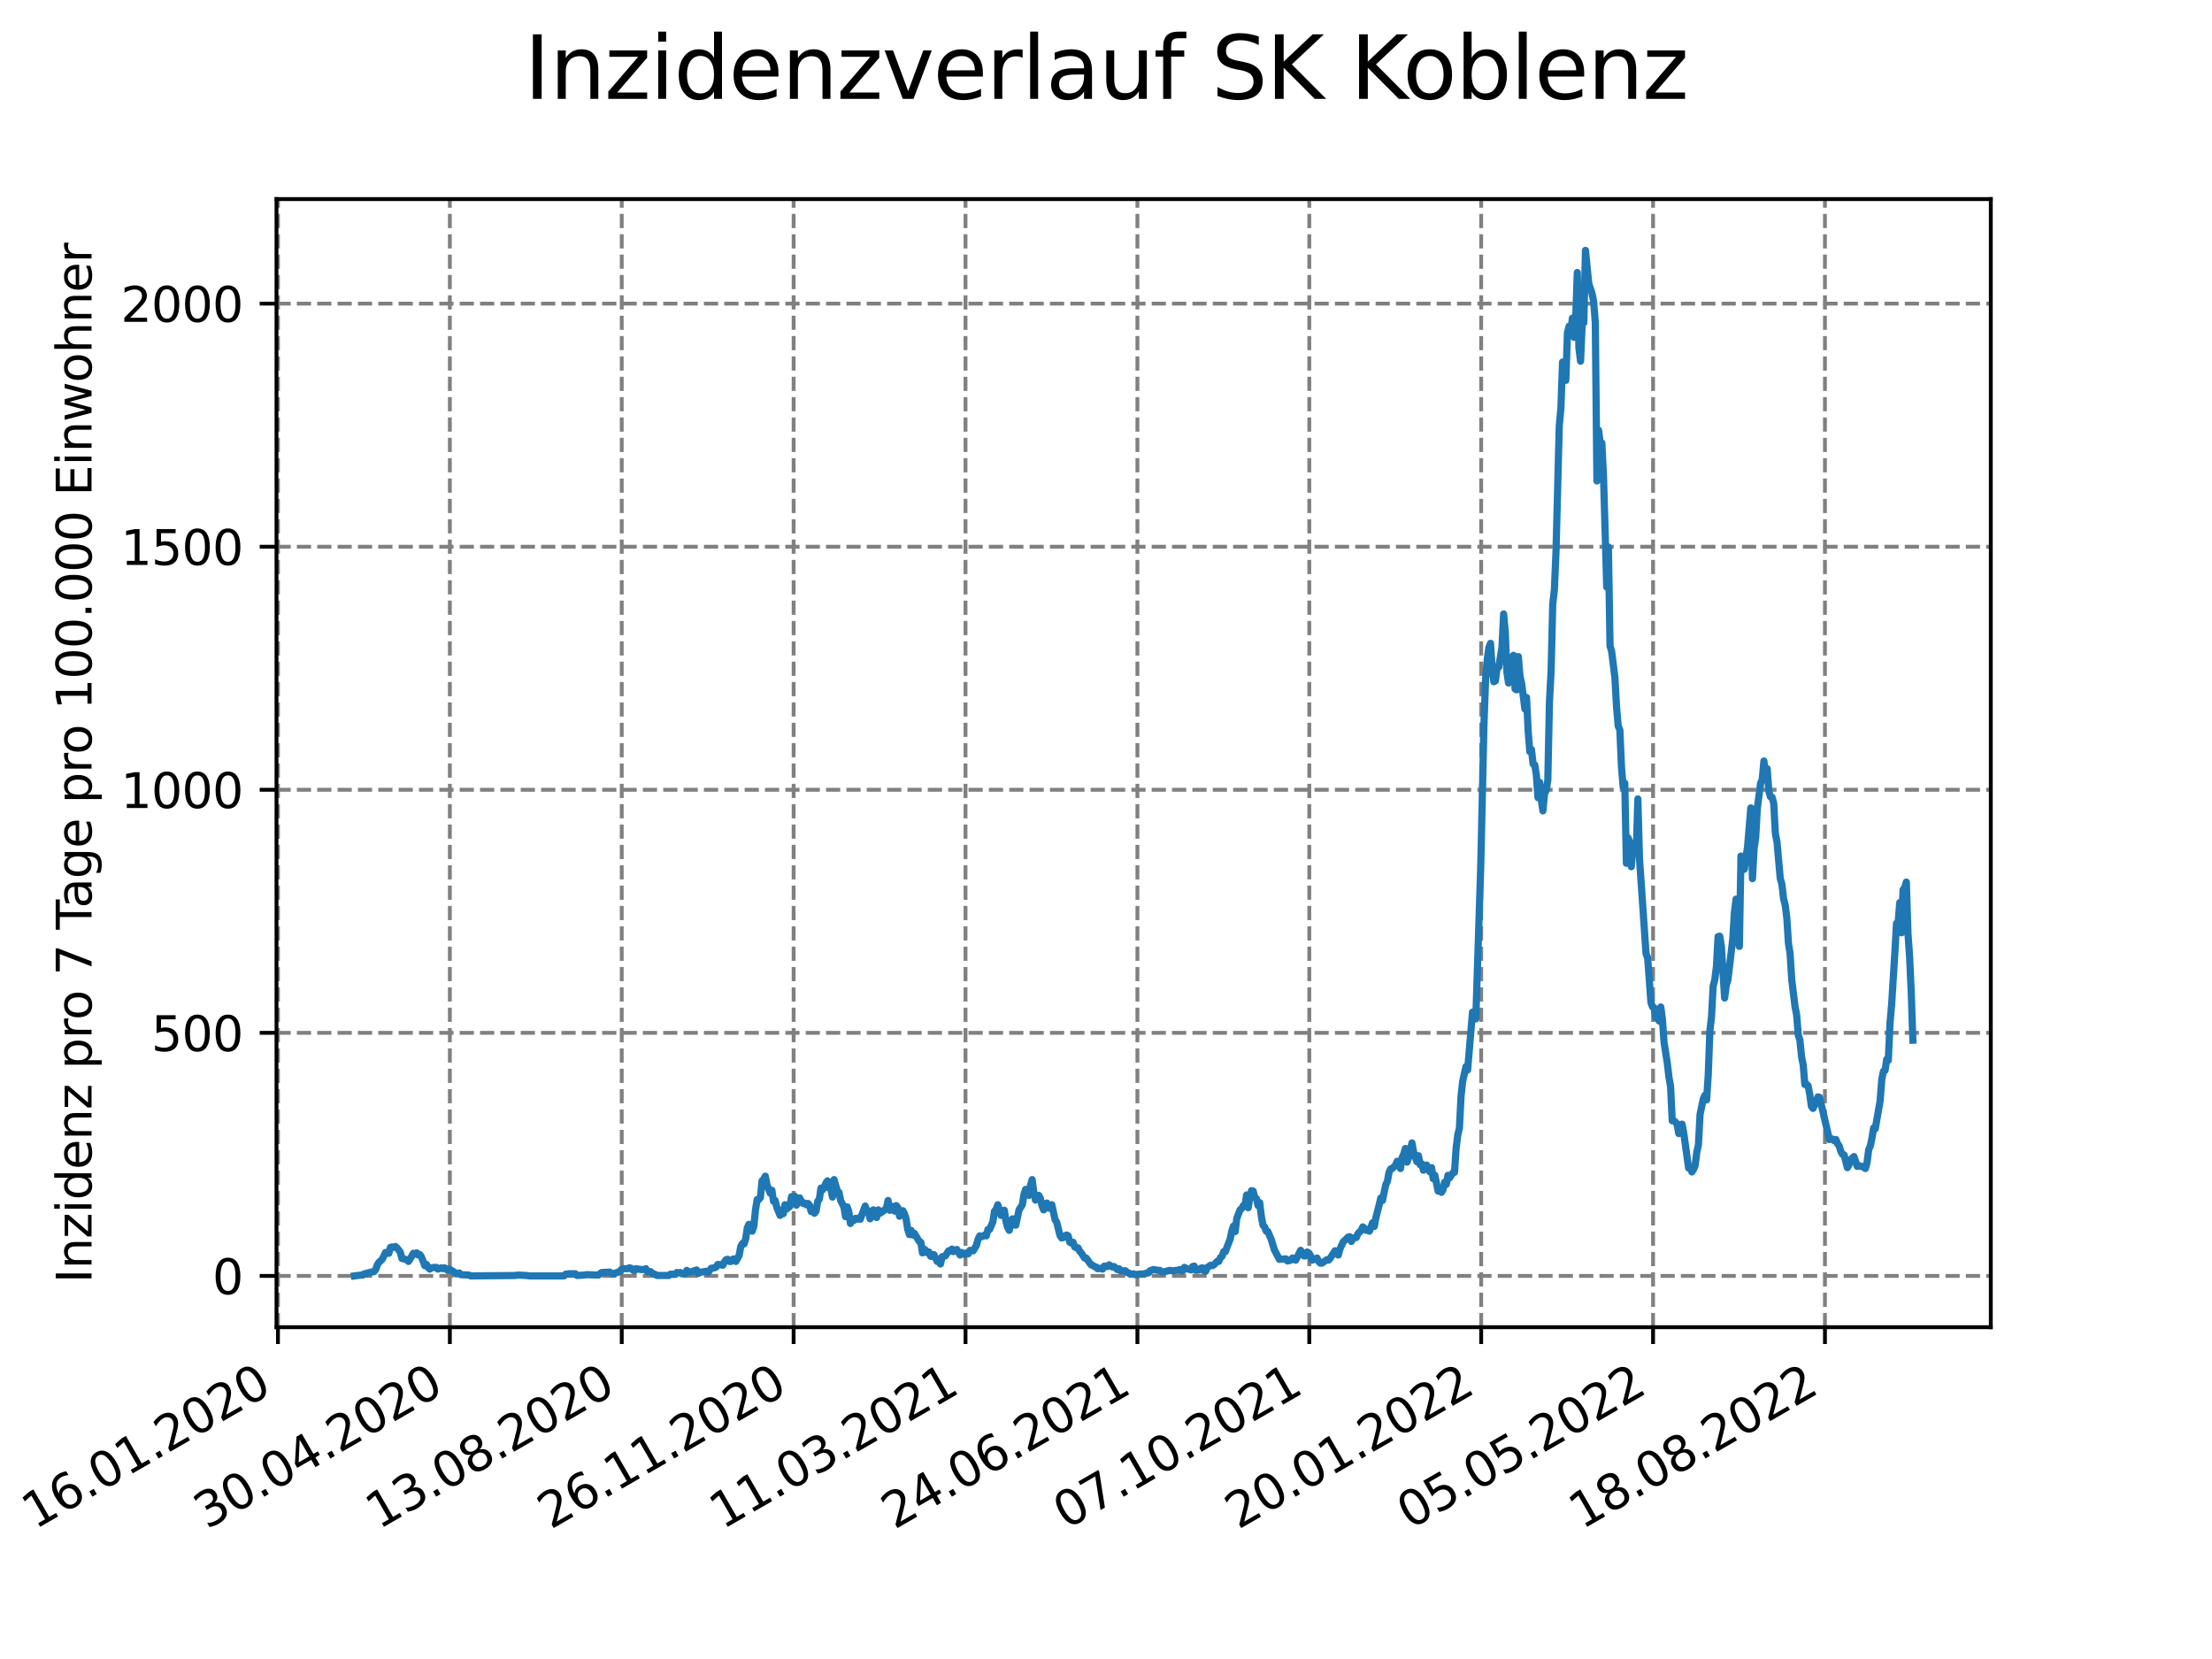 <?xml version="1.0" encoding="utf-8" standalone="no"?>
<!DOCTYPE svg PUBLIC "-//W3C//DTD SVG 1.1//EN"
  "http://www.w3.org/Graphics/SVG/1.1/DTD/svg11.dtd">
<svg xmlns:xlink="http://www.w3.org/1999/xlink" width="460.8pt" height="345.6pt" viewBox="0 0 460.8 345.6" xmlns="http://www.w3.org/2000/svg" version="1.1">
 <defs>
  <style type="text/css">*{stroke-linejoin: round; stroke-linecap: butt}</style>
 </defs>
 <g id="figure_1">
  <g id="patch_1">
   <path d="M 0 345.6 
L 460.8 345.6 
L 460.8 0 
L 0 0 
z
" style="fill: #ffffff"/>
  </g>
  <g id="axes_1">
   <g id="patch_2">
    <path d="M 57.6 276.48 
L 414.72 276.48 
L 414.72 41.472 
L 57.6 41.472 
z
" style="fill: #ffffff"/>
   </g>
   <g id="matplotlib.axis_1">
    <g id="xtick_1">
     <g id="line2d_1">
      <path d="M 57.904 276.48 
L 57.904 41.472 
" clip-path="url(#pd2b1d7a39e)" style="fill: none; stroke-dasharray: 2.96,1.28; stroke-dashoffset: 0; stroke: #808080; stroke-width: 0.8"/>
     </g>
     <g id="line2d_2">
      <defs>
       <path id="mf0c16dad1c" d="M 0 0 
L 0 3.5 
" style="stroke: #000000; stroke-width: 0.8"/>
      </defs>
      <g>
       <use xlink:href="#mf0c16dad1c" x="57.904" y="276.48" style="stroke: #000000; stroke-width: 0.8"/>
      </g>
     </g>
     <g id="text_1">
      <!-- 16.01.2020 -->
      <g transform="translate(7.279 318.689) rotate(-30) scale(0.1 -0.1)">
       <defs>
        <path id="DejaVuSans-31" d="M 794 531 
L 1825 531 
L 1825 4091 
L 703 3866 
L 703 4441 
L 1819 4666 
L 2450 4666 
L 2450 531 
L 3481 531 
L 3481 0 
L 794 0 
L 794 531 
z
" transform="scale(0.016)"/>
        <path id="DejaVuSans-36" d="M 2113 2584 
Q 1688 2584 1439 2293 
Q 1191 2003 1191 1497 
Q 1191 994 1439 701 
Q 1688 409 2113 409 
Q 2538 409 2786 701 
Q 3034 994 3034 1497 
Q 3034 2003 2786 2293 
Q 2538 2584 2113 2584 
z
M 3366 4563 
L 3366 3988 
Q 3128 4100 2886 4159 
Q 2644 4219 2406 4219 
Q 1781 4219 1451 3797 
Q 1122 3375 1075 2522 
Q 1259 2794 1537 2939 
Q 1816 3084 2150 3084 
Q 2853 3084 3261 2657 
Q 3669 2231 3669 1497 
Q 3669 778 3244 343 
Q 2819 -91 2113 -91 
Q 1303 -91 875 529 
Q 447 1150 447 2328 
Q 447 3434 972 4092 
Q 1497 4750 2381 4750 
Q 2619 4750 2861 4703 
Q 3103 4656 3366 4563 
z
" transform="scale(0.016)"/>
        <path id="DejaVuSans-2e" d="M 684 794 
L 1344 794 
L 1344 0 
L 684 0 
L 684 794 
z
" transform="scale(0.016)"/>
        <path id="DejaVuSans-30" d="M 2034 4250 
Q 1547 4250 1301 3770 
Q 1056 3291 1056 2328 
Q 1056 1369 1301 889 
Q 1547 409 2034 409 
Q 2525 409 2770 889 
Q 3016 1369 3016 2328 
Q 3016 3291 2770 3770 
Q 2525 4250 2034 4250 
z
M 2034 4750 
Q 2819 4750 3233 4129 
Q 3647 3509 3647 2328 
Q 3647 1150 3233 529 
Q 2819 -91 2034 -91 
Q 1250 -91 836 529 
Q 422 1150 422 2328 
Q 422 3509 836 4129 
Q 1250 4750 2034 4750 
z
" transform="scale(0.016)"/>
        <path id="DejaVuSans-32" d="M 1228 531 
L 3431 531 
L 3431 0 
L 469 0 
L 469 531 
Q 828 903 1448 1529 
Q 2069 2156 2228 2338 
Q 2531 2678 2651 2914 
Q 2772 3150 2772 3378 
Q 2772 3750 2511 3984 
Q 2250 4219 1831 4219 
Q 1534 4219 1204 4116 
Q 875 4013 500 3803 
L 500 4441 
Q 881 4594 1212 4672 
Q 1544 4750 1819 4750 
Q 2544 4750 2975 4387 
Q 3406 4025 3406 3419 
Q 3406 3131 3298 2873 
Q 3191 2616 2906 2266 
Q 2828 2175 2409 1742 
Q 1991 1309 1228 531 
z
" transform="scale(0.016)"/>
       </defs>
       <use xlink:href="#DejaVuSans-31"/>
       <use xlink:href="#DejaVuSans-36" x="63.623"/>
       <use xlink:href="#DejaVuSans-2e" x="127.246"/>
       <use xlink:href="#DejaVuSans-30" x="159.033"/>
       <use xlink:href="#DejaVuSans-31" x="222.656"/>
       <use xlink:href="#DejaVuSans-2e" x="286.279"/>
       <use xlink:href="#DejaVuSans-32" x="318.066"/>
       <use xlink:href="#DejaVuSans-30" x="381.689"/>
       <use xlink:href="#DejaVuSans-32" x="445.312"/>
       <use xlink:href="#DejaVuSans-30" x="508.936"/>
      </g>
     </g>
    </g>
    <g id="xtick_2">
     <g id="line2d_3">
      <path d="M 93.712 276.48 
L 93.712 41.472 
" clip-path="url(#pd2b1d7a39e)" style="fill: none; stroke-dasharray: 2.96,1.28; stroke-dashoffset: 0; stroke: #808080; stroke-width: 0.8"/>
     </g>
     <g id="line2d_4">
      <g>
       <use xlink:href="#mf0c16dad1c" x="93.712" y="276.48" style="stroke: #000000; stroke-width: 0.8"/>
      </g>
     </g>
     <g id="text_2">
      <!-- 30.04.2020 -->
      <g transform="translate(43.086 318.689) rotate(-30) scale(0.1 -0.1)">
       <defs>
        <path id="DejaVuSans-33" d="M 2597 2516 
Q 3050 2419 3304 2112 
Q 3559 1806 3559 1356 
Q 3559 666 3084 287 
Q 2609 -91 1734 -91 
Q 1441 -91 1130 -33 
Q 819 25 488 141 
L 488 750 
Q 750 597 1062 519 
Q 1375 441 1716 441 
Q 2309 441 2620 675 
Q 2931 909 2931 1356 
Q 2931 1769 2642 2001 
Q 2353 2234 1838 2234 
L 1294 2234 
L 1294 2753 
L 1863 2753 
Q 2328 2753 2575 2939 
Q 2822 3125 2822 3475 
Q 2822 3834 2567 4026 
Q 2313 4219 1838 4219 
Q 1578 4219 1281 4162 
Q 984 4106 628 3988 
L 628 4550 
Q 988 4650 1302 4700 
Q 1616 4750 1894 4750 
Q 2613 4750 3031 4423 
Q 3450 4097 3450 3541 
Q 3450 3153 3228 2886 
Q 3006 2619 2597 2516 
z
" transform="scale(0.016)"/>
        <path id="DejaVuSans-34" d="M 2419 4116 
L 825 1625 
L 2419 1625 
L 2419 4116 
z
M 2253 4666 
L 3047 4666 
L 3047 1625 
L 3713 1625 
L 3713 1100 
L 3047 1100 
L 3047 0 
L 2419 0 
L 2419 1100 
L 313 1100 
L 313 1709 
L 2253 4666 
z
" transform="scale(0.016)"/>
       </defs>
       <use xlink:href="#DejaVuSans-33"/>
       <use xlink:href="#DejaVuSans-30" x="63.623"/>
       <use xlink:href="#DejaVuSans-2e" x="127.246"/>
       <use xlink:href="#DejaVuSans-30" x="159.033"/>
       <use xlink:href="#DejaVuSans-34" x="222.656"/>
       <use xlink:href="#DejaVuSans-2e" x="286.279"/>
       <use xlink:href="#DejaVuSans-32" x="318.066"/>
       <use xlink:href="#DejaVuSans-30" x="381.689"/>
       <use xlink:href="#DejaVuSans-32" x="445.312"/>
       <use xlink:href="#DejaVuSans-30" x="508.936"/>
      </g>
     </g>
    </g>
    <g id="xtick_3">
     <g id="line2d_5">
      <path d="M 129.519 276.48 
L 129.519 41.472 
" clip-path="url(#pd2b1d7a39e)" style="fill: none; stroke-dasharray: 2.96,1.28; stroke-dashoffset: 0; stroke: #808080; stroke-width: 0.8"/>
     </g>
     <g id="line2d_6">
      <g>
       <use xlink:href="#mf0c16dad1c" x="129.519" y="276.48" style="stroke: #000000; stroke-width: 0.8"/>
      </g>
     </g>
     <g id="text_3">
      <!-- 13.08.2020 -->
      <g transform="translate(78.894 318.689) rotate(-30) scale(0.1 -0.1)">
       <defs>
        <path id="DejaVuSans-38" d="M 2034 2216 
Q 1584 2216 1326 1975 
Q 1069 1734 1069 1313 
Q 1069 891 1326 650 
Q 1584 409 2034 409 
Q 2484 409 2743 651 
Q 3003 894 3003 1313 
Q 3003 1734 2745 1975 
Q 2488 2216 2034 2216 
z
M 1403 2484 
Q 997 2584 770 2862 
Q 544 3141 544 3541 
Q 544 4100 942 4425 
Q 1341 4750 2034 4750 
Q 2731 4750 3128 4425 
Q 3525 4100 3525 3541 
Q 3525 3141 3298 2862 
Q 3072 2584 2669 2484 
Q 3125 2378 3379 2068 
Q 3634 1759 3634 1313 
Q 3634 634 3220 271 
Q 2806 -91 2034 -91 
Q 1263 -91 848 271 
Q 434 634 434 1313 
Q 434 1759 690 2068 
Q 947 2378 1403 2484 
z
M 1172 3481 
Q 1172 3119 1398 2916 
Q 1625 2713 2034 2713 
Q 2441 2713 2670 2916 
Q 2900 3119 2900 3481 
Q 2900 3844 2670 4047 
Q 2441 4250 2034 4250 
Q 1625 4250 1398 4047 
Q 1172 3844 1172 3481 
z
" transform="scale(0.016)"/>
       </defs>
       <use xlink:href="#DejaVuSans-31"/>
       <use xlink:href="#DejaVuSans-33" x="63.623"/>
       <use xlink:href="#DejaVuSans-2e" x="127.246"/>
       <use xlink:href="#DejaVuSans-30" x="159.033"/>
       <use xlink:href="#DejaVuSans-38" x="222.656"/>
       <use xlink:href="#DejaVuSans-2e" x="286.279"/>
       <use xlink:href="#DejaVuSans-32" x="318.066"/>
       <use xlink:href="#DejaVuSans-30" x="381.689"/>
       <use xlink:href="#DejaVuSans-32" x="445.312"/>
       <use xlink:href="#DejaVuSans-30" x="508.936"/>
      </g>
     </g>
    </g>
    <g id="xtick_4">
     <g id="line2d_7">
      <path d="M 165.327 276.48 
L 165.327 41.472 
" clip-path="url(#pd2b1d7a39e)" style="fill: none; stroke-dasharray: 2.96,1.28; stroke-dashoffset: 0; stroke: #808080; stroke-width: 0.8"/>
     </g>
     <g id="line2d_8">
      <g>
       <use xlink:href="#mf0c16dad1c" x="165.327" y="276.48" style="stroke: #000000; stroke-width: 0.8"/>
      </g>
     </g>
     <g id="text_4">
      <!-- 26.11.2020 -->
      <g transform="translate(114.701 318.689) rotate(-30) scale(0.1 -0.1)">
       <use xlink:href="#DejaVuSans-32"/>
       <use xlink:href="#DejaVuSans-36" x="63.623"/>
       <use xlink:href="#DejaVuSans-2e" x="127.246"/>
       <use xlink:href="#DejaVuSans-31" x="159.033"/>
       <use xlink:href="#DejaVuSans-31" x="222.656"/>
       <use xlink:href="#DejaVuSans-2e" x="286.279"/>
       <use xlink:href="#DejaVuSans-32" x="318.066"/>
       <use xlink:href="#DejaVuSans-30" x="381.689"/>
       <use xlink:href="#DejaVuSans-32" x="445.312"/>
       <use xlink:href="#DejaVuSans-30" x="508.936"/>
      </g>
     </g>
    </g>
    <g id="xtick_5">
     <g id="line2d_9">
      <path d="M 201.134 276.48 
L 201.134 41.472 
" clip-path="url(#pd2b1d7a39e)" style="fill: none; stroke-dasharray: 2.96,1.28; stroke-dashoffset: 0; stroke: #808080; stroke-width: 0.8"/>
     </g>
     <g id="line2d_10">
      <g>
       <use xlink:href="#mf0c16dad1c" x="201.134" y="276.48" style="stroke: #000000; stroke-width: 0.8"/>
      </g>
     </g>
     <g id="text_5">
      <!-- 11.03.2021 -->
      <g transform="translate(150.509 318.689) rotate(-30) scale(0.1 -0.1)">
       <use xlink:href="#DejaVuSans-31"/>
       <use xlink:href="#DejaVuSans-31" x="63.623"/>
       <use xlink:href="#DejaVuSans-2e" x="127.246"/>
       <use xlink:href="#DejaVuSans-30" x="159.033"/>
       <use xlink:href="#DejaVuSans-33" x="222.656"/>
       <use xlink:href="#DejaVuSans-2e" x="286.279"/>
       <use xlink:href="#DejaVuSans-32" x="318.066"/>
       <use xlink:href="#DejaVuSans-30" x="381.689"/>
       <use xlink:href="#DejaVuSans-32" x="445.312"/>
       <use xlink:href="#DejaVuSans-31" x="508.936"/>
      </g>
     </g>
    </g>
    <g id="xtick_6">
     <g id="line2d_11">
      <path d="M 236.942 276.48 
L 236.942 41.472 
" clip-path="url(#pd2b1d7a39e)" style="fill: none; stroke-dasharray: 2.96,1.28; stroke-dashoffset: 0; stroke: #808080; stroke-width: 0.8"/>
     </g>
     <g id="line2d_12">
      <g>
       <use xlink:href="#mf0c16dad1c" x="236.942" y="276.48" style="stroke: #000000; stroke-width: 0.8"/>
      </g>
     </g>
     <g id="text_6">
      <!-- 24.06.2021 -->
      <g transform="translate(186.316 318.689) rotate(-30) scale(0.1 -0.1)">
       <use xlink:href="#DejaVuSans-32"/>
       <use xlink:href="#DejaVuSans-34" x="63.623"/>
       <use xlink:href="#DejaVuSans-2e" x="127.246"/>
       <use xlink:href="#DejaVuSans-30" x="159.033"/>
       <use xlink:href="#DejaVuSans-36" x="222.656"/>
       <use xlink:href="#DejaVuSans-2e" x="286.279"/>
       <use xlink:href="#DejaVuSans-32" x="318.066"/>
       <use xlink:href="#DejaVuSans-30" x="381.689"/>
       <use xlink:href="#DejaVuSans-32" x="445.312"/>
       <use xlink:href="#DejaVuSans-31" x="508.936"/>
      </g>
     </g>
    </g>
    <g id="xtick_7">
     <g id="line2d_13">
      <path d="M 272.749 276.48 
L 272.749 41.472 
" clip-path="url(#pd2b1d7a39e)" style="fill: none; stroke-dasharray: 2.96,1.28; stroke-dashoffset: 0; stroke: #808080; stroke-width: 0.8"/>
     </g>
     <g id="line2d_14">
      <g>
       <use xlink:href="#mf0c16dad1c" x="272.749" y="276.48" style="stroke: #000000; stroke-width: 0.8"/>
      </g>
     </g>
     <g id="text_7">
      <!-- 07.10.2021 -->
      <g transform="translate(222.124 318.689) rotate(-30) scale(0.1 -0.1)">
       <defs>
        <path id="DejaVuSans-37" d="M 525 4666 
L 3525 4666 
L 3525 4397 
L 1831 0 
L 1172 0 
L 2766 4134 
L 525 4134 
L 525 4666 
z
" transform="scale(0.016)"/>
       </defs>
       <use xlink:href="#DejaVuSans-30"/>
       <use xlink:href="#DejaVuSans-37" x="63.623"/>
       <use xlink:href="#DejaVuSans-2e" x="127.246"/>
       <use xlink:href="#DejaVuSans-31" x="159.033"/>
       <use xlink:href="#DejaVuSans-30" x="222.656"/>
       <use xlink:href="#DejaVuSans-2e" x="286.279"/>
       <use xlink:href="#DejaVuSans-32" x="318.066"/>
       <use xlink:href="#DejaVuSans-30" x="381.689"/>
       <use xlink:href="#DejaVuSans-32" x="445.312"/>
       <use xlink:href="#DejaVuSans-31" x="508.936"/>
      </g>
     </g>
    </g>
    <g id="xtick_8">
     <g id="line2d_15">
      <path d="M 308.556 276.48 
L 308.556 41.472 
" clip-path="url(#pd2b1d7a39e)" style="fill: none; stroke-dasharray: 2.96,1.28; stroke-dashoffset: 0; stroke: #808080; stroke-width: 0.8"/>
     </g>
     <g id="line2d_16">
      <g>
       <use xlink:href="#mf0c16dad1c" x="308.556" y="276.48" style="stroke: #000000; stroke-width: 0.8"/>
      </g>
     </g>
     <g id="text_8">
      <!-- 20.01.2022 -->
      <g transform="translate(257.931 318.689) rotate(-30) scale(0.1 -0.1)">
       <use xlink:href="#DejaVuSans-32"/>
       <use xlink:href="#DejaVuSans-30" x="63.623"/>
       <use xlink:href="#DejaVuSans-2e" x="127.246"/>
       <use xlink:href="#DejaVuSans-30" x="159.033"/>
       <use xlink:href="#DejaVuSans-31" x="222.656"/>
       <use xlink:href="#DejaVuSans-2e" x="286.279"/>
       <use xlink:href="#DejaVuSans-32" x="318.066"/>
       <use xlink:href="#DejaVuSans-30" x="381.689"/>
       <use xlink:href="#DejaVuSans-32" x="445.312"/>
       <use xlink:href="#DejaVuSans-32" x="508.936"/>
      </g>
     </g>
    </g>
    <g id="xtick_9">
     <g id="line2d_17">
      <path d="M 344.364 276.48 
L 344.364 41.472 
" clip-path="url(#pd2b1d7a39e)" style="fill: none; stroke-dasharray: 2.96,1.28; stroke-dashoffset: 0; stroke: #808080; stroke-width: 0.8"/>
     </g>
     <g id="line2d_18">
      <g>
       <use xlink:href="#mf0c16dad1c" x="344.364" y="276.48" style="stroke: #000000; stroke-width: 0.8"/>
      </g>
     </g>
     <g id="text_9">
      <!-- 05.05.2022 -->
      <g transform="translate(293.739 318.689) rotate(-30) scale(0.1 -0.1)">
       <defs>
        <path id="DejaVuSans-35" d="M 691 4666 
L 3169 4666 
L 3169 4134 
L 1269 4134 
L 1269 2991 
Q 1406 3038 1543 3061 
Q 1681 3084 1819 3084 
Q 2600 3084 3056 2656 
Q 3513 2228 3513 1497 
Q 3513 744 3044 326 
Q 2575 -91 1722 -91 
Q 1428 -91 1123 -41 
Q 819 9 494 109 
L 494 744 
Q 775 591 1075 516 
Q 1375 441 1709 441 
Q 2250 441 2565 725 
Q 2881 1009 2881 1497 
Q 2881 1984 2565 2268 
Q 2250 2553 1709 2553 
Q 1456 2553 1204 2497 
Q 953 2441 691 2322 
L 691 4666 
z
" transform="scale(0.016)"/>
       </defs>
       <use xlink:href="#DejaVuSans-30"/>
       <use xlink:href="#DejaVuSans-35" x="63.623"/>
       <use xlink:href="#DejaVuSans-2e" x="127.246"/>
       <use xlink:href="#DejaVuSans-30" x="159.033"/>
       <use xlink:href="#DejaVuSans-35" x="222.656"/>
       <use xlink:href="#DejaVuSans-2e" x="286.279"/>
       <use xlink:href="#DejaVuSans-32" x="318.066"/>
       <use xlink:href="#DejaVuSans-30" x="381.689"/>
       <use xlink:href="#DejaVuSans-32" x="445.312"/>
       <use xlink:href="#DejaVuSans-32" x="508.936"/>
      </g>
     </g>
    </g>
    <g id="xtick_10">
     <g id="line2d_19">
      <path d="M 380.171 276.48 
L 380.171 41.472 
" clip-path="url(#pd2b1d7a39e)" style="fill: none; stroke-dasharray: 2.96,1.28; stroke-dashoffset: 0; stroke: #808080; stroke-width: 0.8"/>
     </g>
     <g id="line2d_20">
      <g>
       <use xlink:href="#mf0c16dad1c" x="380.171" y="276.48" style="stroke: #000000; stroke-width: 0.8"/>
      </g>
     </g>
     <g id="text_10">
      <!-- 18.08.2022 -->
      <g transform="translate(329.546 318.689) rotate(-30) scale(0.1 -0.1)">
       <use xlink:href="#DejaVuSans-31"/>
       <use xlink:href="#DejaVuSans-38" x="63.623"/>
       <use xlink:href="#DejaVuSans-2e" x="127.246"/>
       <use xlink:href="#DejaVuSans-30" x="159.033"/>
       <use xlink:href="#DejaVuSans-38" x="222.656"/>
       <use xlink:href="#DejaVuSans-2e" x="286.279"/>
       <use xlink:href="#DejaVuSans-32" x="318.066"/>
       <use xlink:href="#DejaVuSans-30" x="381.689"/>
       <use xlink:href="#DejaVuSans-32" x="445.312"/>
       <use xlink:href="#DejaVuSans-32" x="508.936"/>
      </g>
     </g>
    </g>
   </g>
   <g id="matplotlib.axis_2">
    <g id="ytick_1">
     <g id="line2d_21">
      <path d="M 57.6 265.798 
L 414.72 265.798 
" clip-path="url(#pd2b1d7a39e)" style="fill: none; stroke-dasharray: 2.96,1.28; stroke-dashoffset: 0; stroke: #808080; stroke-width: 0.8"/>
     </g>
     <g id="line2d_22">
      <defs>
       <path id="m46bdbcf9d9" d="M 0 0 
L -3.5 0 
" style="stroke: #000000; stroke-width: 0.8"/>
      </defs>
      <g>
       <use xlink:href="#m46bdbcf9d9" x="57.6" y="265.798" style="stroke: #000000; stroke-width: 0.8"/>
      </g>
     </g>
     <g id="text_11">
      <!-- 0 -->
      <g transform="translate(44.237 269.597) scale(0.1 -0.1)">
       <use xlink:href="#DejaVuSans-30"/>
      </g>
     </g>
    </g>
    <g id="ytick_2">
     <g id="line2d_23">
      <path d="M 57.6 215.161 
L 414.72 215.161 
" clip-path="url(#pd2b1d7a39e)" style="fill: none; stroke-dasharray: 2.96,1.28; stroke-dashoffset: 0; stroke: #808080; stroke-width: 0.8"/>
     </g>
     <g id="line2d_24">
      <g>
       <use xlink:href="#m46bdbcf9d9" x="57.6" y="215.161" style="stroke: #000000; stroke-width: 0.8"/>
      </g>
     </g>
     <g id="text_12">
      <!-- 500 -->
      <g transform="translate(31.512 218.96) scale(0.1 -0.1)">
       <use xlink:href="#DejaVuSans-35"/>
       <use xlink:href="#DejaVuSans-30" x="63.623"/>
       <use xlink:href="#DejaVuSans-30" x="127.246"/>
      </g>
     </g>
    </g>
    <g id="ytick_3">
     <g id="line2d_25">
      <path d="M 57.6 164.524 
L 414.72 164.524 
" clip-path="url(#pd2b1d7a39e)" style="fill: none; stroke-dasharray: 2.96,1.28; stroke-dashoffset: 0; stroke: #808080; stroke-width: 0.8"/>
     </g>
     <g id="line2d_26">
      <g>
       <use xlink:href="#m46bdbcf9d9" x="57.6" y="164.524" style="stroke: #000000; stroke-width: 0.8"/>
      </g>
     </g>
     <g id="text_13">
      <!-- 1000 -->
      <g transform="translate(25.15 168.323) scale(0.1 -0.1)">
       <use xlink:href="#DejaVuSans-31"/>
       <use xlink:href="#DejaVuSans-30" x="63.623"/>
       <use xlink:href="#DejaVuSans-30" x="127.246"/>
       <use xlink:href="#DejaVuSans-30" x="190.869"/>
      </g>
     </g>
    </g>
    <g id="ytick_4">
     <g id="line2d_27">
      <path d="M 57.6 113.887 
L 414.72 113.887 
" clip-path="url(#pd2b1d7a39e)" style="fill: none; stroke-dasharray: 2.96,1.28; stroke-dashoffset: 0; stroke: #808080; stroke-width: 0.8"/>
     </g>
     <g id="line2d_28">
      <g>
       <use xlink:href="#m46bdbcf9d9" x="57.6" y="113.887" style="stroke: #000000; stroke-width: 0.8"/>
      </g>
     </g>
     <g id="text_14">
      <!-- 1500 -->
      <g transform="translate(25.15 117.686) scale(0.1 -0.1)">
       <use xlink:href="#DejaVuSans-31"/>
       <use xlink:href="#DejaVuSans-35" x="63.623"/>
       <use xlink:href="#DejaVuSans-30" x="127.246"/>
       <use xlink:href="#DejaVuSans-30" x="190.869"/>
      </g>
     </g>
    </g>
    <g id="ytick_5">
     <g id="line2d_29">
      <path d="M 57.6 63.25 
L 414.72 63.25 
" clip-path="url(#pd2b1d7a39e)" style="fill: none; stroke-dasharray: 2.96,1.28; stroke-dashoffset: 0; stroke: #808080; stroke-width: 0.8"/>
     </g>
     <g id="line2d_30">
      <g>
       <use xlink:href="#m46bdbcf9d9" x="57.6" y="63.25" style="stroke: #000000; stroke-width: 0.8"/>
      </g>
     </g>
     <g id="text_15">
      <!-- 2000 -->
      <g transform="translate(25.15 67.049) scale(0.1 -0.1)">
       <use xlink:href="#DejaVuSans-32"/>
       <use xlink:href="#DejaVuSans-30" x="63.623"/>
       <use xlink:href="#DejaVuSans-30" x="127.246"/>
       <use xlink:href="#DejaVuSans-30" x="190.869"/>
      </g>
     </g>
    </g>
    <g id="text_16">
     <!-- Inzidenz pro 7 Tage pro 100.000 Einwohner -->
     <g transform="translate(19.07 267.301) rotate(-90) scale(0.1 -0.1)">
      <defs>
       <path id="DejaVuSans-49" d="M 628 4666 
L 1259 4666 
L 1259 0 
L 628 0 
L 628 4666 
z
" transform="scale(0.016)"/>
       <path id="DejaVuSans-6e" d="M 3513 2113 
L 3513 0 
L 2938 0 
L 2938 2094 
Q 2938 2591 2744 2837 
Q 2550 3084 2163 3084 
Q 1697 3084 1428 2787 
Q 1159 2491 1159 1978 
L 1159 0 
L 581 0 
L 581 3500 
L 1159 3500 
L 1159 2956 
Q 1366 3272 1645 3428 
Q 1925 3584 2291 3584 
Q 2894 3584 3203 3211 
Q 3513 2838 3513 2113 
z
" transform="scale(0.016)"/>
       <path id="DejaVuSans-7a" d="M 353 3500 
L 3084 3500 
L 3084 2975 
L 922 459 
L 3084 459 
L 3084 0 
L 275 0 
L 275 525 
L 2438 3041 
L 353 3041 
L 353 3500 
z
" transform="scale(0.016)"/>
       <path id="DejaVuSans-69" d="M 603 3500 
L 1178 3500 
L 1178 0 
L 603 0 
L 603 3500 
z
M 603 4863 
L 1178 4863 
L 1178 4134 
L 603 4134 
L 603 4863 
z
" transform="scale(0.016)"/>
       <path id="DejaVuSans-64" d="M 2906 2969 
L 2906 4863 
L 3481 4863 
L 3481 0 
L 2906 0 
L 2906 525 
Q 2725 213 2448 61 
Q 2172 -91 1784 -91 
Q 1150 -91 751 415 
Q 353 922 353 1747 
Q 353 2572 751 3078 
Q 1150 3584 1784 3584 
Q 2172 3584 2448 3432 
Q 2725 3281 2906 2969 
z
M 947 1747 
Q 947 1113 1208 752 
Q 1469 391 1925 391 
Q 2381 391 2643 752 
Q 2906 1113 2906 1747 
Q 2906 2381 2643 2742 
Q 2381 3103 1925 3103 
Q 1469 3103 1208 2742 
Q 947 2381 947 1747 
z
" transform="scale(0.016)"/>
       <path id="DejaVuSans-65" d="M 3597 1894 
L 3597 1613 
L 953 1613 
Q 991 1019 1311 708 
Q 1631 397 2203 397 
Q 2534 397 2845 478 
Q 3156 559 3463 722 
L 3463 178 
Q 3153 47 2828 -22 
Q 2503 -91 2169 -91 
Q 1331 -91 842 396 
Q 353 884 353 1716 
Q 353 2575 817 3079 
Q 1281 3584 2069 3584 
Q 2775 3584 3186 3129 
Q 3597 2675 3597 1894 
z
M 3022 2063 
Q 3016 2534 2758 2815 
Q 2500 3097 2075 3097 
Q 1594 3097 1305 2825 
Q 1016 2553 972 2059 
L 3022 2063 
z
" transform="scale(0.016)"/>
       <path id="DejaVuSans-20" transform="scale(0.016)"/>
       <path id="DejaVuSans-70" d="M 1159 525 
L 1159 -1331 
L 581 -1331 
L 581 3500 
L 1159 3500 
L 1159 2969 
Q 1341 3281 1617 3432 
Q 1894 3584 2278 3584 
Q 2916 3584 3314 3078 
Q 3713 2572 3713 1747 
Q 3713 922 3314 415 
Q 2916 -91 2278 -91 
Q 1894 -91 1617 61 
Q 1341 213 1159 525 
z
M 3116 1747 
Q 3116 2381 2855 2742 
Q 2594 3103 2138 3103 
Q 1681 3103 1420 2742 
Q 1159 2381 1159 1747 
Q 1159 1113 1420 752 
Q 1681 391 2138 391 
Q 2594 391 2855 752 
Q 3116 1113 3116 1747 
z
" transform="scale(0.016)"/>
       <path id="DejaVuSans-72" d="M 2631 2963 
Q 2534 3019 2420 3045 
Q 2306 3072 2169 3072 
Q 1681 3072 1420 2755 
Q 1159 2438 1159 1844 
L 1159 0 
L 581 0 
L 581 3500 
L 1159 3500 
L 1159 2956 
Q 1341 3275 1631 3429 
Q 1922 3584 2338 3584 
Q 2397 3584 2469 3576 
Q 2541 3569 2628 3553 
L 2631 2963 
z
" transform="scale(0.016)"/>
       <path id="DejaVuSans-6f" d="M 1959 3097 
Q 1497 3097 1228 2736 
Q 959 2375 959 1747 
Q 959 1119 1226 758 
Q 1494 397 1959 397 
Q 2419 397 2687 759 
Q 2956 1122 2956 1747 
Q 2956 2369 2687 2733 
Q 2419 3097 1959 3097 
z
M 1959 3584 
Q 2709 3584 3137 3096 
Q 3566 2609 3566 1747 
Q 3566 888 3137 398 
Q 2709 -91 1959 -91 
Q 1206 -91 779 398 
Q 353 888 353 1747 
Q 353 2609 779 3096 
Q 1206 3584 1959 3584 
z
" transform="scale(0.016)"/>
       <path id="DejaVuSans-54" d="M -19 4666 
L 3928 4666 
L 3928 4134 
L 2272 4134 
L 2272 0 
L 1638 0 
L 1638 4134 
L -19 4134 
L -19 4666 
z
" transform="scale(0.016)"/>
       <path id="DejaVuSans-61" d="M 2194 1759 
Q 1497 1759 1228 1600 
Q 959 1441 959 1056 
Q 959 750 1161 570 
Q 1363 391 1709 391 
Q 2188 391 2477 730 
Q 2766 1069 2766 1631 
L 2766 1759 
L 2194 1759 
z
M 3341 1997 
L 3341 0 
L 2766 0 
L 2766 531 
Q 2569 213 2275 61 
Q 1981 -91 1556 -91 
Q 1019 -91 701 211 
Q 384 513 384 1019 
Q 384 1609 779 1909 
Q 1175 2209 1959 2209 
L 2766 2209 
L 2766 2266 
Q 2766 2663 2505 2880 
Q 2244 3097 1772 3097 
Q 1472 3097 1187 3025 
Q 903 2953 641 2809 
L 641 3341 
Q 956 3463 1253 3523 
Q 1550 3584 1831 3584 
Q 2591 3584 2966 3190 
Q 3341 2797 3341 1997 
z
" transform="scale(0.016)"/>
       <path id="DejaVuSans-67" d="M 2906 1791 
Q 2906 2416 2648 2759 
Q 2391 3103 1925 3103 
Q 1463 3103 1205 2759 
Q 947 2416 947 1791 
Q 947 1169 1205 825 
Q 1463 481 1925 481 
Q 2391 481 2648 825 
Q 2906 1169 2906 1791 
z
M 3481 434 
Q 3481 -459 3084 -895 
Q 2688 -1331 1869 -1331 
Q 1566 -1331 1297 -1286 
Q 1028 -1241 775 -1147 
L 775 -588 
Q 1028 -725 1275 -790 
Q 1522 -856 1778 -856 
Q 2344 -856 2625 -561 
Q 2906 -266 2906 331 
L 2906 616 
Q 2728 306 2450 153 
Q 2172 0 1784 0 
Q 1141 0 747 490 
Q 353 981 353 1791 
Q 353 2603 747 3093 
Q 1141 3584 1784 3584 
Q 2172 3584 2450 3431 
Q 2728 3278 2906 2969 
L 2906 3500 
L 3481 3500 
L 3481 434 
z
" transform="scale(0.016)"/>
       <path id="DejaVuSans-45" d="M 628 4666 
L 3578 4666 
L 3578 4134 
L 1259 4134 
L 1259 2753 
L 3481 2753 
L 3481 2222 
L 1259 2222 
L 1259 531 
L 3634 531 
L 3634 0 
L 628 0 
L 628 4666 
z
" transform="scale(0.016)"/>
       <path id="DejaVuSans-77" d="M 269 3500 
L 844 3500 
L 1563 769 
L 2278 3500 
L 2956 3500 
L 3675 769 
L 4391 3500 
L 4966 3500 
L 4050 0 
L 3372 0 
L 2619 2869 
L 1863 0 
L 1184 0 
L 269 3500 
z
" transform="scale(0.016)"/>
       <path id="DejaVuSans-68" d="M 3513 2113 
L 3513 0 
L 2938 0 
L 2938 2094 
Q 2938 2591 2744 2837 
Q 2550 3084 2163 3084 
Q 1697 3084 1428 2787 
Q 1159 2491 1159 1978 
L 1159 0 
L 581 0 
L 581 4863 
L 1159 4863 
L 1159 2956 
Q 1366 3272 1645 3428 
Q 1925 3584 2291 3584 
Q 2894 3584 3203 3211 
Q 3513 2838 3513 2113 
z
" transform="scale(0.016)"/>
      </defs>
      <use xlink:href="#DejaVuSans-49"/>
      <use xlink:href="#DejaVuSans-6e" x="29.492"/>
      <use xlink:href="#DejaVuSans-7a" x="92.871"/>
      <use xlink:href="#DejaVuSans-69" x="145.361"/>
      <use xlink:href="#DejaVuSans-64" x="173.145"/>
      <use xlink:href="#DejaVuSans-65" x="236.621"/>
      <use xlink:href="#DejaVuSans-6e" x="298.145"/>
      <use xlink:href="#DejaVuSans-7a" x="361.523"/>
      <use xlink:href="#DejaVuSans-20" x="414.014"/>
      <use xlink:href="#DejaVuSans-70" x="445.801"/>
      <use xlink:href="#DejaVuSans-72" x="509.277"/>
      <use xlink:href="#DejaVuSans-6f" x="548.141"/>
      <use xlink:href="#DejaVuSans-20" x="609.322"/>
      <use xlink:href="#DejaVuSans-37" x="641.109"/>
      <use xlink:href="#DejaVuSans-20" x="704.732"/>
      <use xlink:href="#DejaVuSans-54" x="736.52"/>
      <use xlink:href="#DejaVuSans-61" x="781.104"/>
      <use xlink:href="#DejaVuSans-67" x="842.383"/>
      <use xlink:href="#DejaVuSans-65" x="905.859"/>
      <use xlink:href="#DejaVuSans-20" x="967.383"/>
      <use xlink:href="#DejaVuSans-70" x="999.17"/>
      <use xlink:href="#DejaVuSans-72" x="1062.646"/>
      <use xlink:href="#DejaVuSans-6f" x="1101.51"/>
      <use xlink:href="#DejaVuSans-20" x="1162.691"/>
      <use xlink:href="#DejaVuSans-31" x="1194.479"/>
      <use xlink:href="#DejaVuSans-30" x="1258.102"/>
      <use xlink:href="#DejaVuSans-30" x="1321.725"/>
      <use xlink:href="#DejaVuSans-2e" x="1385.348"/>
      <use xlink:href="#DejaVuSans-30" x="1417.135"/>
      <use xlink:href="#DejaVuSans-30" x="1480.758"/>
      <use xlink:href="#DejaVuSans-30" x="1544.381"/>
      <use xlink:href="#DejaVuSans-20" x="1608.004"/>
      <use xlink:href="#DejaVuSans-45" x="1639.791"/>
      <use xlink:href="#DejaVuSans-69" x="1702.975"/>
      <use xlink:href="#DejaVuSans-6e" x="1730.758"/>
      <use xlink:href="#DejaVuSans-77" x="1794.137"/>
      <use xlink:href="#DejaVuSans-6f" x="1875.924"/>
      <use xlink:href="#DejaVuSans-68" x="1937.105"/>
      <use xlink:href="#DejaVuSans-6e" x="2000.484"/>
      <use xlink:href="#DejaVuSans-65" x="2063.863"/>
      <use xlink:href="#DejaVuSans-72" x="2125.387"/>
     </g>
    </g>
   </g>
   <g id="line2d_31">
    <path d="M 73.833 265.798 
L 74.515 265.709 
L 75.197 265.62 
L 75.538 265.62 
L 75.879 265.354 
L 76.22 265.354 
L 76.561 265.176 
L 76.902 265.176 
L 77.243 264.999 
L 77.925 264.91 
L 78.266 264.466 
L 78.607 263.489 
L 78.948 262.956 
L 79.63 262.335 
L 80.312 260.914 
L 80.653 260.914 
L 80.994 261.092 
L 81.335 259.848 
L 81.676 259.76 
L 82.017 259.848 
L 82.358 259.671 
L 82.699 259.937 
L 83.381 260.825 
L 83.722 262.157 
L 84.745 262.424 
L 85.087 262.779 
L 85.769 261.713 
L 86.11 261.092 
L 86.451 261.269 
L 86.792 261.003 
L 87.133 261.447 
L 87.474 261.358 
L 87.815 261.891 
L 88.497 263.667 
L 88.838 263.4 
L 89.179 264.022 
L 89.52 264.377 
L 89.861 264.111 
L 90.543 264.022 
L 90.884 264.022 
L 91.225 264.377 
L 91.907 264.111 
L 92.248 264.288 
L 92.589 264.111 
L 92.93 264.288 
L 93.271 264.643 
L 93.612 264.377 
L 94.635 264.999 
L 94.976 265.354 
L 95.317 265.354 
L 95.658 265.176 
L 95.999 265.531 
L 97.704 265.62 
L 98.045 265.798 
L 107.253 265.709 
L 107.935 265.62 
L 109.64 265.709 
L 110.322 265.798 
L 117.484 265.798 
L 117.825 265.443 
L 118.507 265.354 
L 119.871 265.354 
L 120.212 265.709 
L 121.576 265.62 
L 122.258 265.531 
L 124.645 265.62 
L 125.327 265.087 
L 127.032 264.999 
L 127.373 265.265 
L 127.714 265.354 
L 129.079 264.91 
L 129.42 264.466 
L 129.761 264.288 
L 130.784 264.288 
L 131.125 264.111 
L 131.466 264.199 
L 131.807 264.555 
L 132.148 264.732 
L 132.489 264.288 
L 133.512 264.466 
L 134.194 264.466 
L 134.535 264.288 
L 134.876 264.91 
L 135.558 264.91 
L 135.899 265.265 
L 136.581 265.531 
L 136.922 265.709 
L 139.309 265.709 
L 139.65 265.443 
L 140.673 265.443 
L 141.014 265.087 
L 141.355 265.176 
L 141.696 265.087 
L 142.037 265.354 
L 142.72 265.354 
L 143.061 264.643 
L 143.402 264.999 
L 144.084 264.91 
L 145.107 264.555 
L 145.448 265.265 
L 146.13 264.999 
L 147.153 264.821 
L 147.494 265.087 
L 148.176 264.199 
L 148.858 264.111 
L 149.199 263.933 
L 149.54 263.4 
L 150.222 263.489 
L 150.563 263.578 
L 150.904 262.868 
L 151.245 262.424 
L 151.586 262.335 
L 151.927 262.779 
L 152.268 262.779 
L 152.609 262.335 
L 152.95 262.246 
L 153.291 262.779 
L 153.973 261.536 
L 154.314 259.671 
L 154.655 259.049 
L 154.996 259.138 
L 155.337 258.073 
L 155.678 255.764 
L 156.019 255.053 
L 156.36 255.586 
L 156.701 256.474 
L 157.043 255.409 
L 157.384 252.034 
L 157.725 249.903 
L 158.066 249.903 
L 158.407 249.459 
L 158.748 245.996 
L 159.089 245.641 
L 159.43 245.02 
L 159.771 246.795 
L 160.453 248.571 
L 160.794 247.95 
L 161.135 250.258 
L 161.476 250.081 
L 161.817 251.502 
L 162.499 253.189 
L 162.84 252.123 
L 163.181 252.834 
L 163.522 250.969 
L 163.863 251.857 
L 164.545 251.324 
L 164.886 249.282 
L 165.227 249.459 
L 165.568 249.193 
L 165.909 251.058 
L 166.25 250.081 
L 166.591 249.548 
L 166.932 250.258 
L 167.273 250.702 
L 167.614 250.614 
L 167.955 250.969 
L 168.296 250.702 
L 168.637 251.058 
L 168.978 252.39 
L 169.319 252.212 
L 169.66 252.745 
L 170.001 252.301 
L 170.342 250.258 
L 170.683 249.815 
L 171.024 247.506 
L 171.365 247.861 
L 171.707 247.328 
L 172.048 246.44 
L 172.389 245.996 
L 172.73 247.506 
L 173.071 247.595 
L 173.412 249.371 
L 173.753 245.73 
L 174.435 248.127 
L 174.776 248.394 
L 175.117 250.081 
L 175.799 251.413 
L 176.14 253.455 
L 176.481 251.413 
L 176.822 252.39 
L 177.163 254.876 
L 177.504 254.077 
L 177.845 254.254 
L 178.186 253.81 
L 178.527 253.988 
L 178.868 253.722 
L 179.209 253.988 
L 180.232 251.235 
L 180.573 252.123 
L 180.914 252.301 
L 181.255 253.899 
L 181.596 252.301 
L 181.937 252.034 
L 182.278 253.189 
L 182.619 253.633 
L 182.96 252.034 
L 183.301 252.745 
L 183.983 252.301 
L 184.665 251.679 
L 185.006 250.081 
L 185.347 252.123 
L 185.688 252.034 
L 186.03 251.324 
L 186.371 252.301 
L 186.712 251.146 
L 187.053 251.59 
L 187.394 253.366 
L 187.735 252.39 
L 188.076 252.212 
L 188.417 252.834 
L 188.758 253.899 
L 189.099 256.119 
L 189.44 257.185 
L 189.781 256.297 
L 190.122 257.273 
L 190.463 256.918 
L 191.486 258.605 
L 191.827 258.783 
L 192.168 261.003 
L 192.509 260.204 
L 192.85 260.47 
L 193.191 261.003 
L 193.532 260.825 
L 193.873 261.713 
L 194.214 261.713 
L 194.555 261.358 
L 195.237 262.779 
L 195.578 262.69 
L 195.919 263.312 
L 196.26 261.802 
L 196.942 261.624 
L 197.624 260.559 
L 197.965 260.648 
L 198.306 260.204 
L 198.647 260.736 
L 199.329 260.292 
L 200.011 261.447 
L 200.353 260.914 
L 201.035 261.358 
L 201.376 261.003 
L 201.717 261.18 
L 202.058 260.47 
L 202.74 260.559 
L 203.422 259.404 
L 203.763 258.161 
L 204.104 257.451 
L 204.445 257.629 
L 204.786 257.54 
L 205.127 257.273 
L 205.468 257.451 
L 205.809 256.119 
L 206.15 256.119 
L 206.832 254.521 
L 207.173 252.301 
L 207.514 251.946 
L 207.855 250.969 
L 208.537 253.189 
L 208.878 252.212 
L 209.219 252.123 
L 209.56 254.432 
L 209.901 255.675 
L 210.242 256.297 
L 210.924 253.899 
L 211.265 254.432 
L 211.606 255.231 
L 212.288 252.034 
L 212.97 250.969 
L 213.311 248.838 
L 213.652 247.772 
L 213.993 248.838 
L 214.334 249.015 
L 214.676 246.884 
L 215.017 245.73 
L 215.358 248.305 
L 215.699 249.992 
L 216.04 249.726 
L 216.381 249.015 
L 216.722 249.637 
L 217.063 251.146 
L 217.404 252.034 
L 217.745 250.969 
L 218.086 250.614 
L 218.427 251.679 
L 219.109 250.969 
L 219.791 254.077 
L 220.132 254.609 
L 220.814 257.362 
L 221.155 257.895 
L 221.496 257.806 
L 221.837 257.451 
L 222.178 257.273 
L 222.519 257.451 
L 222.86 258.783 
L 223.201 258.961 
L 223.542 258.783 
L 223.883 259.76 
L 224.224 259.937 
L 224.565 259.937 
L 224.906 260.648 
L 225.247 261.003 
L 225.929 262.068 
L 226.27 262.068 
L 227.293 263.489 
L 227.634 263.578 
L 227.975 263.844 
L 228.316 263.933 
L 228.657 264.288 
L 228.999 264.199 
L 229.681 264.377 
L 230.022 263.756 
L 230.704 263.844 
L 231.045 263.489 
L 231.727 263.933 
L 232.068 263.844 
L 232.75 264.466 
L 233.091 264.288 
L 233.432 264.732 
L 234.455 264.732 
L 234.796 265.087 
L 235.137 265.176 
L 235.478 265.443 
L 236.16 265.354 
L 236.501 265.531 
L 237.183 265.443 
L 238.547 265.354 
L 238.888 265.176 
L 239.229 265.176 
L 239.57 264.732 
L 240.252 264.466 
L 241.275 264.643 
L 241.616 264.643 
L 241.957 264.91 
L 242.298 264.999 
L 243.663 264.643 
L 244.345 264.732 
L 245.027 264.643 
L 245.368 264.643 
L 245.709 264.466 
L 246.05 264.732 
L 246.391 264.732 
L 246.732 264.022 
L 247.414 264.377 
L 247.755 264.377 
L 248.096 264.555 
L 248.437 263.844 
L 248.778 263.756 
L 249.119 264.643 
L 249.801 264.555 
L 250.142 264.199 
L 250.483 264.111 
L 250.824 264.732 
L 251.165 264.821 
L 251.506 264.022 
L 252.188 263.578 
L 252.529 263.667 
L 252.87 263.489 
L 253.552 262.779 
L 253.893 262.779 
L 254.234 261.98 
L 254.575 261.713 
L 254.916 260.736 
L 255.257 260.736 
L 255.939 258.961 
L 256.28 258.073 
L 256.621 256.385 
L 256.962 255.409 
L 257.303 256.563 
L 257.644 253.81 
L 258.327 252.034 
L 258.668 251.768 
L 259.009 251.146 
L 259.35 251.146 
L 259.691 248.927 
L 260.032 251.59 
L 260.373 249.282 
L 260.714 248.039 
L 261.055 248.127 
L 261.396 249.459 
L 261.737 249.726 
L 262.078 251.146 
L 262.419 250.525 
L 262.76 253.366 
L 263.101 255.231 
L 263.442 255.586 
L 263.783 256.474 
L 264.124 256.563 
L 264.806 258.161 
L 265.488 260.381 
L 266.511 262.335 
L 267.875 262.246 
L 268.216 262.69 
L 268.898 262.512 
L 269.239 262.068 
L 269.921 262.512 
L 270.944 260.47 
L 271.626 261.624 
L 271.967 261.624 
L 272.309 260.825 
L 272.65 261.003 
L 272.991 261.536 
L 273.332 262.512 
L 274.014 262.246 
L 274.355 262.068 
L 274.696 262.779 
L 275.037 263.134 
L 275.378 263.134 
L 276.401 262.424 
L 276.742 262.512 
L 277.083 262.157 
L 278.106 260.559 
L 278.788 261.447 
L 279.129 260.204 
L 279.811 258.694 
L 280.493 258.073 
L 280.834 257.717 
L 281.175 257.629 
L 281.516 258.605 
L 281.857 257.984 
L 282.198 257.806 
L 282.539 257.806 
L 282.88 257.007 
L 283.562 256.297 
L 283.903 255.586 
L 284.244 255.853 
L 284.585 256.297 
L 284.926 256.208 
L 285.267 256.474 
L 285.949 254.698 
L 286.29 255.497 
L 286.632 253.633 
L 287.314 250.969 
L 287.655 249.548 
L 287.996 250.081 
L 288.678 246.795 
L 289.019 246.085 
L 289.36 244.22 
L 289.701 243.51 
L 290.042 243.421 
L 290.724 242.711 
L 291.065 241.912 
L 291.406 242.533 
L 291.747 243.421 
L 292.088 241.112 
L 292.429 240.402 
L 292.77 239.248 
L 293.111 242.089 
L 293.452 241.112 
L 294.134 238.093 
L 294.475 239.958 
L 295.157 242 
L 295.498 240.757 
L 295.839 242.622 
L 296.18 242.444 
L 296.521 243.776 
L 296.862 243.066 
L 297.203 242.711 
L 297.544 243.599 
L 297.885 244.132 
L 298.226 243.244 
L 298.567 245.552 
L 298.908 244.842 
L 299.59 248.127 
L 299.931 247.95 
L 300.272 248.394 
L 300.613 247.861 
L 300.954 246.263 
L 301.296 246.707 
L 301.637 244.842 
L 301.978 245.375 
L 302.66 244.309 
L 303.001 244.22 
L 303.342 239.159 
L 303.683 236.406 
L 304.024 234.986 
L 304.365 228.326 
L 304.706 225.218 
L 305.388 222.199 
L 305.729 222.909 
L 306.752 210.833 
L 307.093 211.277 
L 307.434 212.254 
L 308.457 180.731 
L 309.139 150.807 
L 309.48 141.394 
L 309.821 137.399 
L 310.162 134.912 
L 310.503 134.024 
L 310.844 139.263 
L 311.185 142.016 
L 311.526 141.838 
L 311.867 139.086 
L 312.208 138.997 
L 312.89 134.823 
L 313.231 127.897 
L 313.572 131.627 
L 313.913 139.974 
L 314.254 142.282 
L 314.595 139.263 
L 314.936 138.109 
L 315.277 136.511 
L 315.619 143.525 
L 315.96 143.703 
L 316.301 136.777 
L 316.642 140.862 
L 316.983 142.371 
L 317.665 147.699 
L 318.006 145.301 
L 318.347 152.316 
L 318.688 156.579 
L 319.029 156.135 
L 319.37 159.154 
L 319.711 159.331 
L 320.052 161.462 
L 320.393 166.168 
L 320.734 162.972 
L 321.075 166.612 
L 321.416 168.921 
L 321.757 165.281 
L 322.098 164.659 
L 322.439 162.528 
L 322.78 146.189 
L 323.121 139.796 
L 323.462 125.855 
L 323.803 122.925 
L 324.144 114.933 
L 324.826 88.649 
L 325.167 85.009 
L 325.508 75.419 
L 325.849 78.527 
L 326.19 79.237 
L 326.531 69.292 
L 326.872 67.96 
L 327.213 69.292 
L 327.554 66.273 
L 327.895 70.269 
L 328.236 66.806 
L 328.577 56.772 
L 328.918 72.489 
L 329.259 75.241 
L 329.6 67.338 
L 329.942 67.25 
L 330.283 52.154 
L 330.965 59.08 
L 331.647 61.123 
L 331.988 62.81 
L 332.329 67.161 
L 332.67 100.193 
L 333.011 89.626 
L 333.352 92.201 
L 333.693 92.29 
L 334.034 99.039 
L 334.716 122.303 
L 335.057 113.956 
L 335.398 134.557 
L 335.739 135.711 
L 336.421 141.217 
L 336.762 147.344 
L 337.103 151.251 
L 337.444 152.05 
L 337.785 159.775 
L 338.126 163.86 
L 338.467 163.149 
L 338.808 179.843 
L 339.149 174.515 
L 339.49 175.403 
L 339.831 180.553 
L 340.172 175.936 
L 340.513 175.67 
L 340.854 177.801 
L 341.195 166.435 
L 341.536 178.866 
L 342.9 198.668 
L 343.241 199.556 
L 343.923 208.879 
L 344.265 209.767 
L 344.606 209.945 
L 344.947 212.076 
L 345.288 211.543 
L 345.629 212.698 
L 345.97 209.767 
L 346.311 212.343 
L 346.652 217.138 
L 347.334 221.489 
L 347.675 224.419 
L 348.016 226.372 
L 348.357 233.476 
L 348.698 233.476 
L 349.039 233.742 
L 349.38 234.275 
L 349.721 236.14 
L 350.062 234.275 
L 350.403 234.186 
L 350.744 235.962 
L 351.767 243.332 
L 352.108 243.066 
L 352.449 244.132 
L 352.79 243.599 
L 353.131 242.8 
L 353.472 240.047 
L 353.813 238.449 
L 354.154 232.144 
L 354.836 228.859 
L 355.177 228.148 
L 355.518 229.125 
L 355.859 223.886 
L 356.2 214.74 
L 356.541 211.81 
L 356.882 205.416 
L 357.223 204.084 
L 357.564 201.332 
L 357.905 195.116 
L 358.246 195.027 
L 358.588 197.07 
L 359.27 207.903 
L 359.611 205.239 
L 359.952 204.173 
L 360.975 195.56 
L 361.316 189.966 
L 361.657 187.302 
L 362.339 197.158 
L 362.68 178.334 
L 363.021 178.778 
L 363.362 181.086 
L 364.044 176.469 
L 364.726 168.3 
L 365.067 183.04 
L 365.408 176.824 
L 365.749 174.427 
L 366.09 168.3 
L 366.772 163.149 
L 367.113 162.35 
L 367.454 158.532 
L 367.795 161.64 
L 368.136 160.13 
L 368.477 164.837 
L 368.818 165.991 
L 369.159 166.08 
L 369.5 167.323 
L 369.841 173.627 
L 370.182 175.403 
L 370.864 183.04 
L 371.205 184.194 
L 371.546 187.213 
L 371.887 188.545 
L 372.228 191.209 
L 372.569 196.537 
L 372.91 198.668 
L 373.252 204.084 
L 373.934 209.679 
L 374.275 211.455 
L 374.616 215.628 
L 374.957 216.694 
L 375.298 220.157 
L 375.639 221.844 
L 375.98 225.928 
L 376.321 225.84 
L 376.662 226.195 
L 377.003 227.971 
L 377.344 230.457 
L 377.685 230.901 
L 378.367 229.48 
L 378.708 228.503 
L 379.049 228.592 
L 381.095 237.383 
L 381.436 237.205 
L 381.777 237.294 
L 382.118 237.649 
L 382.459 237.383 
L 382.8 238.271 
L 383.141 238.715 
L 383.482 239.869 
L 383.823 240.491 
L 384.164 240.58 
L 384.846 243.244 
L 385.187 242.622 
L 385.528 241.556 
L 386.21 240.935 
L 386.892 242.977 
L 387.233 242.8 
L 387.575 242.977 
L 387.916 242.977 
L 388.598 243.421 
L 388.939 242.178 
L 389.28 239.514 
L 389.621 238.715 
L 389.962 237.117 
L 390.303 234.986 
L 390.644 235.163 
L 391.667 229.303 
L 392.008 224.863 
L 392.349 223.176 
L 392.69 222.998 
L 393.031 220.689 
L 393.372 220.867 
L 393.713 213.23 
L 394.054 209.412 
L 394.736 198.402 
L 395.077 192.363 
L 395.418 192.097 
L 395.759 188.012 
L 396.1 194.317 
L 396.441 185.348 
L 396.782 184.904 
L 397.123 183.75 
L 397.464 194.406 
L 397.805 199.289 
L 398.146 206.748 
L 398.487 216.694 
L 398.487 216.694 
" clip-path="url(#pd2b1d7a39e)" style="fill: none; stroke: #1f77b4; stroke-width: 1.5; stroke-linecap: square"/>
   </g>
   <g id="patch_3">
    <path d="M 57.6 276.48 
L 57.6 41.472 
" style="fill: none; stroke: #000000; stroke-width: 0.8; stroke-linejoin: miter; stroke-linecap: square"/>
   </g>
   <g id="patch_4">
    <path d="M 414.72 276.48 
L 414.72 41.472 
" style="fill: none; stroke: #000000; stroke-width: 0.8; stroke-linejoin: miter; stroke-linecap: square"/>
   </g>
   <g id="patch_5">
    <path d="M 57.6 276.48 
L 414.72 276.48 
" style="fill: none; stroke: #000000; stroke-width: 0.8; stroke-linejoin: miter; stroke-linecap: square"/>
   </g>
   <g id="patch_6">
    <path d="M 57.6 41.472 
L 414.72 41.472 
" style="fill: none; stroke: #000000; stroke-width: 0.8; stroke-linejoin: miter; stroke-linecap: square"/>
   </g>
  </g>
  <g id="text_17">
   <!-- Inzidenzverlauf SK Koblenz -->
   <g transform="translate(109.212 20.589) scale(0.18 -0.18)">
    <defs>
     <path id="DejaVuSans-76" d="M 191 3500 
L 800 3500 
L 1894 563 
L 2988 3500 
L 3597 3500 
L 2284 0 
L 1503 0 
L 191 3500 
z
" transform="scale(0.016)"/>
     <path id="DejaVuSans-6c" d="M 603 4863 
L 1178 4863 
L 1178 0 
L 603 0 
L 603 4863 
z
" transform="scale(0.016)"/>
     <path id="DejaVuSans-75" d="M 544 1381 
L 544 3500 
L 1119 3500 
L 1119 1403 
Q 1119 906 1312 657 
Q 1506 409 1894 409 
Q 2359 409 2629 706 
Q 2900 1003 2900 1516 
L 2900 3500 
L 3475 3500 
L 3475 0 
L 2900 0 
L 2900 538 
Q 2691 219 2414 64 
Q 2138 -91 1772 -91 
Q 1169 -91 856 284 
Q 544 659 544 1381 
z
M 1991 3584 
L 1991 3584 
z
" transform="scale(0.016)"/>
     <path id="DejaVuSans-66" d="M 2375 4863 
L 2375 4384 
L 1825 4384 
Q 1516 4384 1395 4259 
Q 1275 4134 1275 3809 
L 1275 3500 
L 2222 3500 
L 2222 3053 
L 1275 3053 
L 1275 0 
L 697 0 
L 697 3053 
L 147 3053 
L 147 3500 
L 697 3500 
L 697 3744 
Q 697 4328 969 4595 
Q 1241 4863 1831 4863 
L 2375 4863 
z
" transform="scale(0.016)"/>
     <path id="DejaVuSans-53" d="M 3425 4513 
L 3425 3897 
Q 3066 4069 2747 4153 
Q 2428 4238 2131 4238 
Q 1616 4238 1336 4038 
Q 1056 3838 1056 3469 
Q 1056 3159 1242 3001 
Q 1428 2844 1947 2747 
L 2328 2669 
Q 3034 2534 3370 2195 
Q 3706 1856 3706 1288 
Q 3706 609 3251 259 
Q 2797 -91 1919 -91 
Q 1588 -91 1214 -16 
Q 841 59 441 206 
L 441 856 
Q 825 641 1194 531 
Q 1563 422 1919 422 
Q 2459 422 2753 634 
Q 3047 847 3047 1241 
Q 3047 1584 2836 1778 
Q 2625 1972 2144 2069 
L 1759 2144 
Q 1053 2284 737 2584 
Q 422 2884 422 3419 
Q 422 4038 858 4394 
Q 1294 4750 2059 4750 
Q 2388 4750 2728 4690 
Q 3069 4631 3425 4513 
z
" transform="scale(0.016)"/>
     <path id="DejaVuSans-4b" d="M 628 4666 
L 1259 4666 
L 1259 2694 
L 3353 4666 
L 4166 4666 
L 1850 2491 
L 4331 0 
L 3500 0 
L 1259 2247 
L 1259 0 
L 628 0 
L 628 4666 
z
" transform="scale(0.016)"/>
     <path id="DejaVuSans-62" d="M 3116 1747 
Q 3116 2381 2855 2742 
Q 2594 3103 2138 3103 
Q 1681 3103 1420 2742 
Q 1159 2381 1159 1747 
Q 1159 1113 1420 752 
Q 1681 391 2138 391 
Q 2594 391 2855 752 
Q 3116 1113 3116 1747 
z
M 1159 2969 
Q 1341 3281 1617 3432 
Q 1894 3584 2278 3584 
Q 2916 3584 3314 3078 
Q 3713 2572 3713 1747 
Q 3713 922 3314 415 
Q 2916 -91 2278 -91 
Q 1894 -91 1617 61 
Q 1341 213 1159 525 
L 1159 0 
L 581 0 
L 581 4863 
L 1159 4863 
L 1159 2969 
z
" transform="scale(0.016)"/>
    </defs>
    <use xlink:href="#DejaVuSans-49"/>
    <use xlink:href="#DejaVuSans-6e" x="29.492"/>
    <use xlink:href="#DejaVuSans-7a" x="92.871"/>
    <use xlink:href="#DejaVuSans-69" x="145.361"/>
    <use xlink:href="#DejaVuSans-64" x="173.145"/>
    <use xlink:href="#DejaVuSans-65" x="236.621"/>
    <use xlink:href="#DejaVuSans-6e" x="298.145"/>
    <use xlink:href="#DejaVuSans-7a" x="361.523"/>
    <use xlink:href="#DejaVuSans-76" x="414.014"/>
    <use xlink:href="#DejaVuSans-65" x="473.193"/>
    <use xlink:href="#DejaVuSans-72" x="534.717"/>
    <use xlink:href="#DejaVuSans-6c" x="575.83"/>
    <use xlink:href="#DejaVuSans-61" x="603.613"/>
    <use xlink:href="#DejaVuSans-75" x="664.893"/>
    <use xlink:href="#DejaVuSans-66" x="728.271"/>
    <use xlink:href="#DejaVuSans-20" x="763.477"/>
    <use xlink:href="#DejaVuSans-53" x="795.264"/>
    <use xlink:href="#DejaVuSans-4b" x="858.74"/>
    <use xlink:href="#DejaVuSans-20" x="924.316"/>
    <use xlink:href="#DejaVuSans-4b" x="956.104"/>
    <use xlink:href="#DejaVuSans-6f" x="1016.68"/>
    <use xlink:href="#DejaVuSans-62" x="1077.861"/>
    <use xlink:href="#DejaVuSans-6c" x="1141.338"/>
    <use xlink:href="#DejaVuSans-65" x="1169.121"/>
    <use xlink:href="#DejaVuSans-6e" x="1230.645"/>
    <use xlink:href="#DejaVuSans-7a" x="1294.023"/>
   </g>
  </g>
 </g>
 <defs>
  <clipPath id="pd2b1d7a39e">
   <rect x="57.6" y="41.472" width="357.12" height="235.008"/>
  </clipPath>
 </defs>
</svg>
